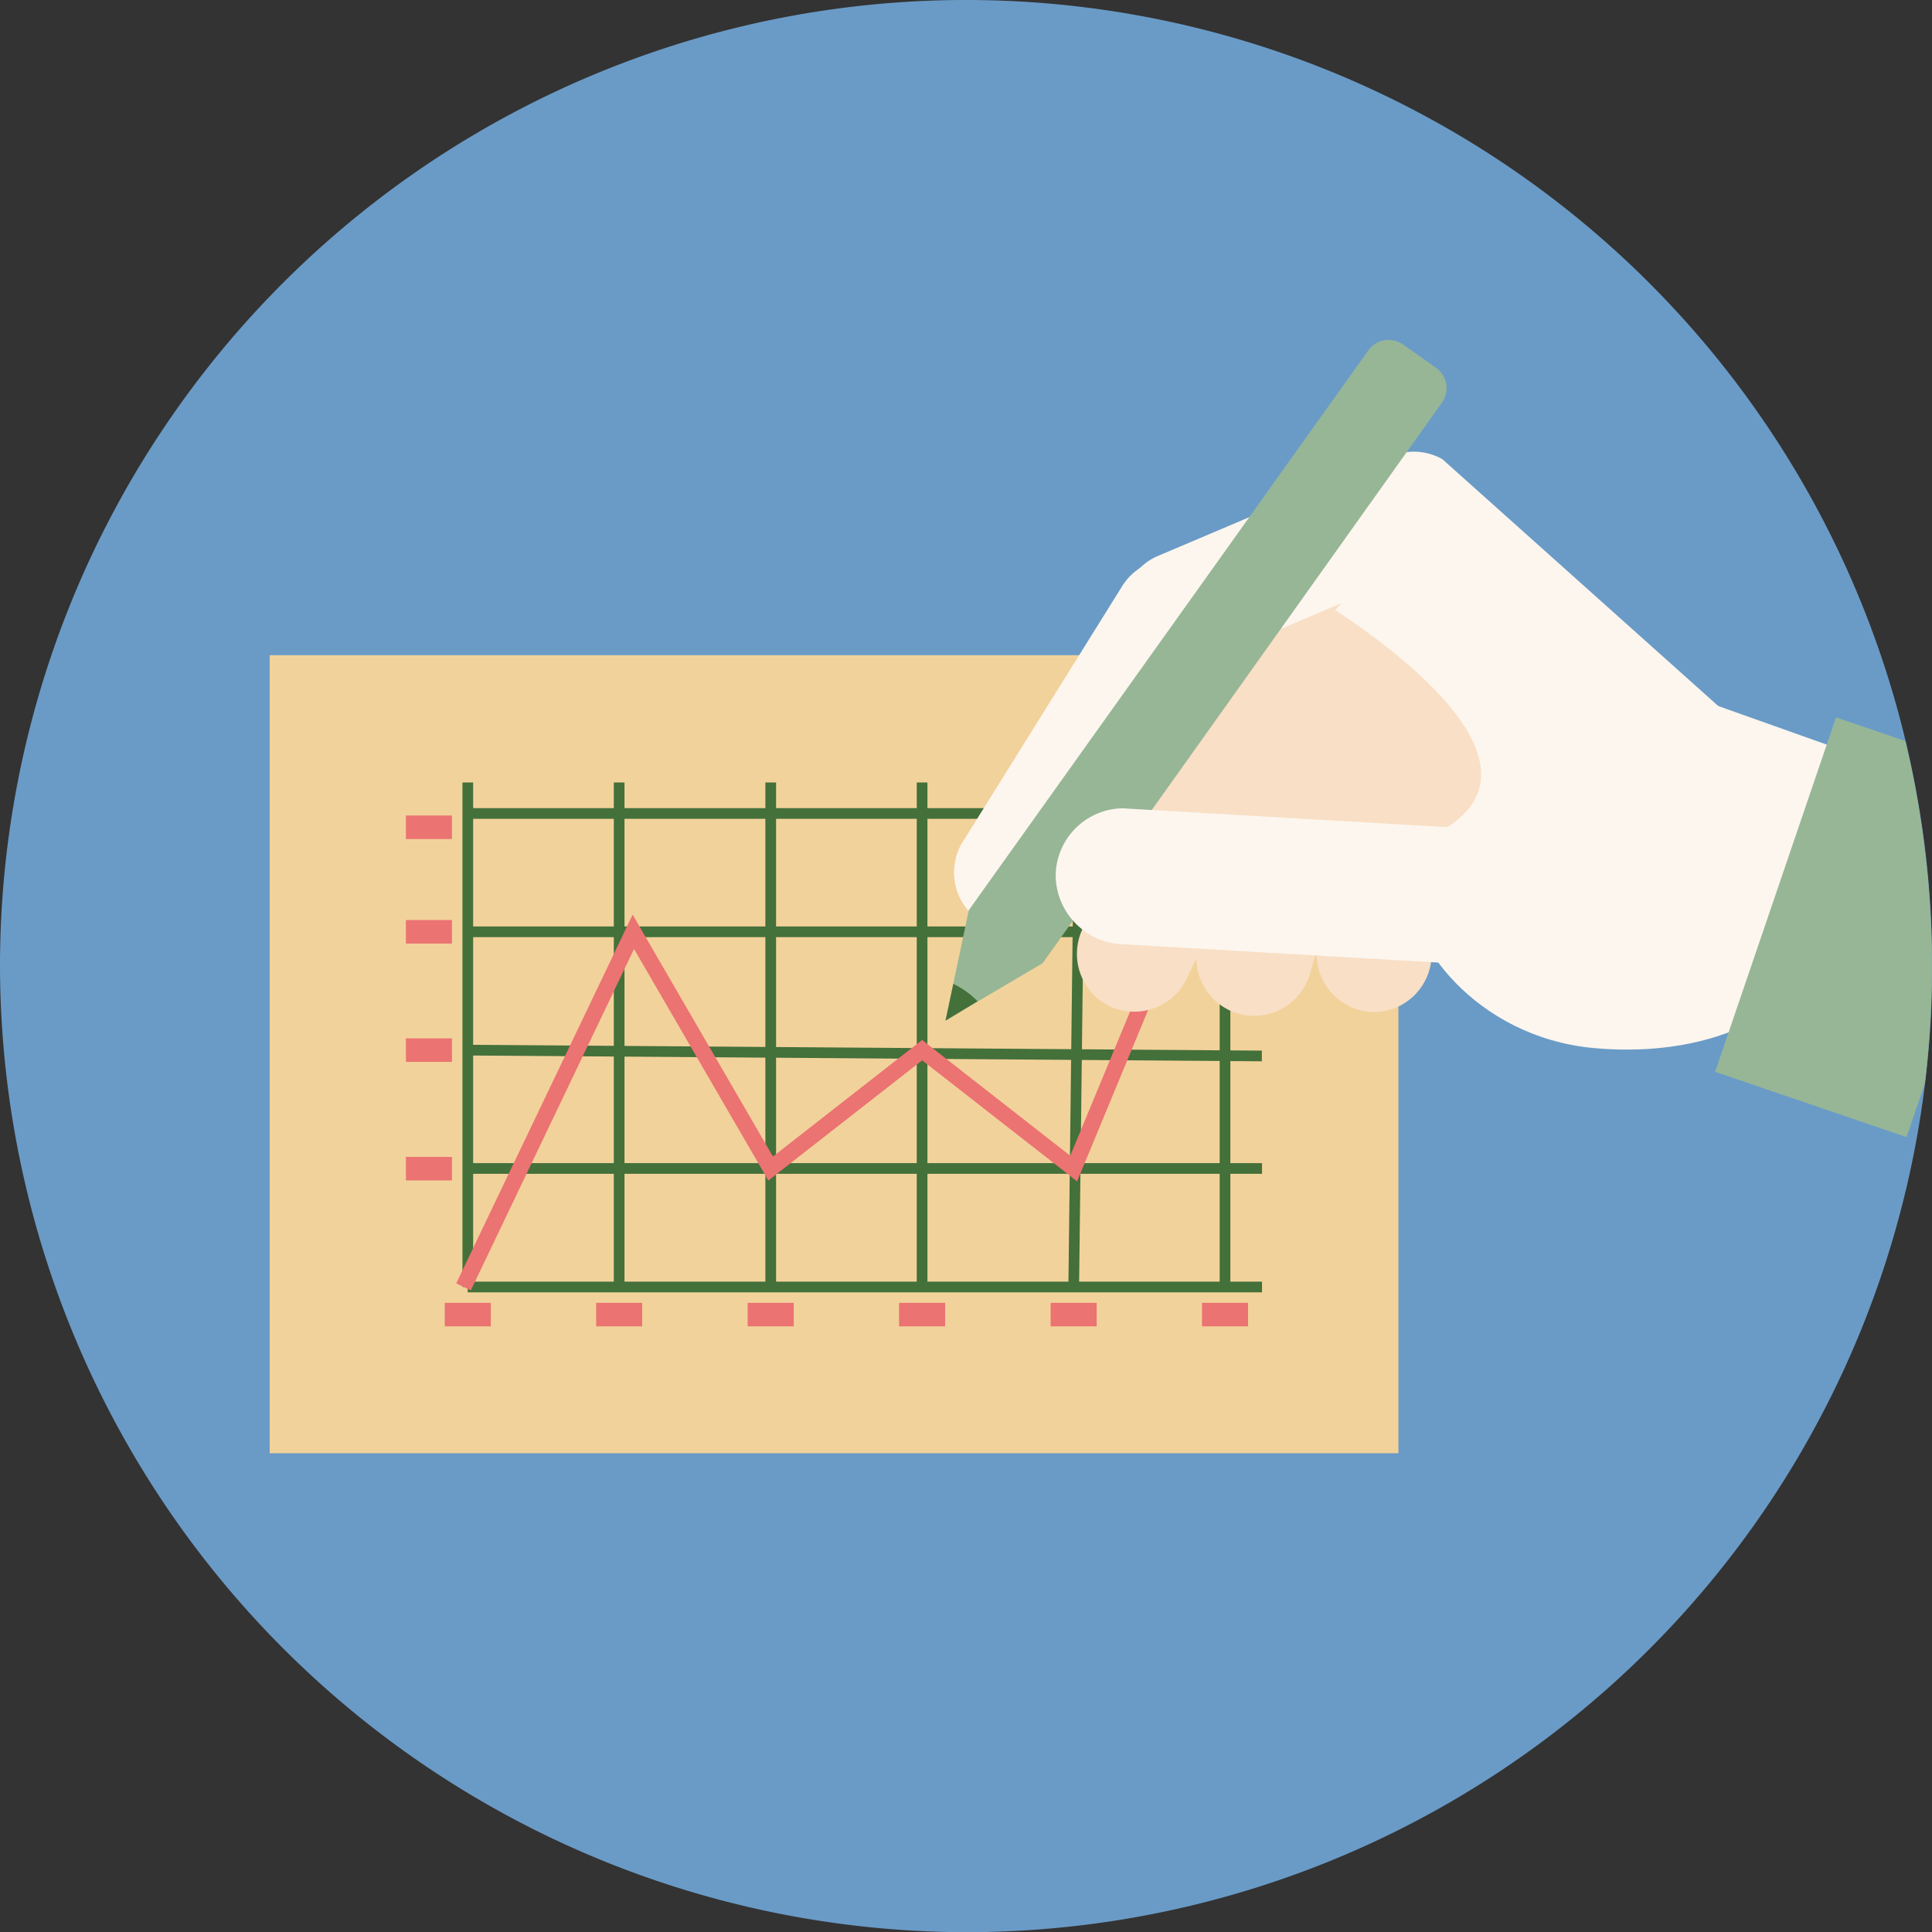 <svg id="Слой_1" data-name="Слой 1" xmlns="http://www.w3.org/2000/svg" viewBox="0 0 99.43 99.43"><rect x="0" y="0" width="99.43" height="99.43" fill="#333333" stroke="none"/><defs><style>.cls-1{fill:#6a9bc7;}.cls-1,.cls-5,.cls-6,.cls-7,.cls-8{fill-rule:evenodd;}.cls-2{fill:#f2d29b;}.cls-3,.cls-8{fill:#44703a;}.cls-4{fill:#eb7372;}.cls-5{fill:#f8dfc6;}.cls-6{fill:#fdf6ee;}.cls-7{fill:#97b696;}</style></defs><title>a6</title><path class="cls-1" d="M50.28,99.72A49.72,49.72,0,1,0,.57,50,49.81,49.81,0,0,0,50.28,99.72Z" transform="translate(-0.57 -0.28)"/><rect class="cls-2" x="13.88" y="33.72" width="58.09" height="41.07"/><rect class="cls-3" x="24.07" y="65.96" width="40.88" height="0.55"/><rect class="cls-3" x="23.8" y="40.27" width="0.55" height="25.96"/><rect class="cls-3" x="31.59" y="40.27" width="0.55" height="25.96"/><rect class="cls-3" x="39.39" y="40.27" width="0.55" height="25.96"/><rect class="cls-3" x="47.18" y="40.27" width="0.55" height="25.96"/><rect class="cls-3" x="43" y="53.27" width="25.95" height="0.55" transform="translate(1.2 108.58) rotate(-89.31)"/><rect class="cls-3" x="62.77" y="40.27" width="0.55" height="25.96"/><rect class="cls-3" x="24.07" y="59.86" width="40.88" height="0.55"/><polygon class="cls-3" points="24.07 53.77 64.94 54.07 64.94 54.62 24.07 54.32 24.07 53.77"/><rect class="cls-3" x="24.07" y="47.68" width="40.88" height="0.55"/><rect class="cls-3" x="24.07" y="41.59" width="40.88" height="0.55"/><polygon class="cls-4" points="32.22 47.78 23.48 66.05 24.23 66.41 32.63 48.84 39.31 60.35 39.54 60.76 39.92 60.46 47.46 54.57 55 60.46 55.43 60.8 55.64 60.3 61.71 45.65 63.32 46.32 62.83 41.86 59.33 44.66 60.95 45.33 55.08 59.48 47.71 53.72 47.46 53.52 47.2 53.72 39.78 59.52 32.95 47.75 32.56 47.07 32.22 47.78"/><rect class="cls-4" x="22.89" y="67.05" width="2.37" height="1.21"/><rect class="cls-4" x="30.68" y="67.05" width="2.37" height="1.21"/><rect class="cls-4" x="38.48" y="67.05" width="2.37" height="1.21"/><rect class="cls-4" x="46.27" y="67.05" width="2.37" height="1.21"/><rect class="cls-4" x="54.07" y="67.05" width="2.37" height="1.21"/><rect class="cls-4" x="61.86" y="67.05" width="2.37" height="1.21"/><rect class="cls-4" x="20.89" y="59.54" width="2.37" height="1.21"/><rect class="cls-4" x="20.89" y="53.44" width="2.37" height="1.21"/><rect class="cls-4" x="20.89" y="47.35" width="2.37" height="1.21"/><rect class="cls-4" x="20.89" y="41.97" width="2.37" height="1.21"/><polygon class="cls-5" points="87.43 39.28 72.68 26.94 59 34.08 55.91 43.59 80.61 46.93 87.43 39.28"/><path class="cls-5" d="M57.75,52.1h0a3,3,0,0,1-1.51-3.92l6.76-14a3,3,0,0,1,3.92-1.51h0a3,3,0,0,1,1.51,3.92l-6.76,14A3,3,0,0,1,57.75,52.1Z" transform="translate(-0.57 -0.28)"/><path class="cls-5" d="M64.34,52.46h0a3,3,0,0,1-2.11-3.63l4.45-14.9a3,3,0,0,1,3.63-2.11h0a3,3,0,0,1,2.11,3.63L68,50.35A3,3,0,0,1,64.34,52.46Z" transform="translate(-0.57 -0.28)"/><path class="cls-5" d="M71.33,52.37h0a3,3,0,0,1-3-2.92l.23-15.55a3,3,0,0,1,2.92-3h0a3,3,0,0,1,3,2.92l-.23,15.55A3,3,0,0,1,71.33,52.37Z" transform="translate(-0.57 -0.28)"/><path class="cls-6" d="M83.8,37.39c5.91-1.83,11.57,6,10.93,10.4s-5.91,7-12.12,6.43-9.7-5.72-9.3-8S77.89,39.21,83.8,37.39Z" transform="translate(-0.57 -0.28)"/><path class="cls-6" d="M90.72,41.23h0c-.81,1.42-2.84,2.18-4.05,1.09L71.84,29.09C70.63,28,69.94,26.45,70.75,25h0a3,3,0,0,1,4.05-1.09L89.63,37.18C90.85,38.27,91.53,39.82,90.72,41.23Z" transform="translate(-0.57 -0.28)"/><path class="cls-6" d="M58.53,32.69h0a3,3,0,0,1,1.71-3.83l11.78-5a2.94,2.94,0,0,1,3.83,1.71h0a3,3,0,0,1-1.71,3.83l-11.78,5A2.94,2.94,0,0,1,58.53,32.69Z" transform="translate(-0.57 -0.28)"/><path class="cls-6" d="M51.14,47.76h0a3,3,0,0,1-1.08-4.06l8.23-13.2a3,3,0,0,1,4.06-1.08h0a3,3,0,0,1,1.08,4.06L55.2,46.67A3,3,0,0,1,51.14,47.76Z" transform="translate(-0.57 -0.28)"/><path class="cls-6" d="M69.29,31.68c2.34,1.54,11.59,7.91,5.42,11.38s12.14,3.66,12.14,3.66L85.26,35.23S76.92,22.81,69.29,31.68Z" transform="translate(-0.57 -0.28)"/><polygon class="cls-6" points="85.15 35.17 81.99 49.92 90.71 53.21 95.47 38.84 85.15 35.17"/><path class="cls-7" d="M95.06,37.2,88.84,55.44l9.85,3.36.94-2.75a50,50,0,0,0-1-17.63Z" transform="translate(-0.57 -0.28)"/><path class="cls-7" d="M50.43,47.12l-1.2,5.68,5-2.95L74.78,21a1.28,1.28,0,0,0-.29-1.78L72.76,18A1.28,1.28,0,0,0,71,18.3Z" transform="translate(-0.57 -0.28)"/><path class="cls-8" d="M49.63,50.93l-.4,1.88,1.65-1a4.31,4.31,0,0,0-1.26-.9Z" transform="translate(-0.57 -0.28)"/><path class="cls-6" d="M79.13,46.36h0a3.42,3.42,0,0,1-3.45,3.52l-17.26-1A3.59,3.59,0,0,1,54.9,45.4h0a3.5,3.5,0,0,1,3.45-3.52l17.26,1A3.59,3.59,0,0,1,79.13,46.36Z" transform="translate(-0.57 -0.28)"/></svg>